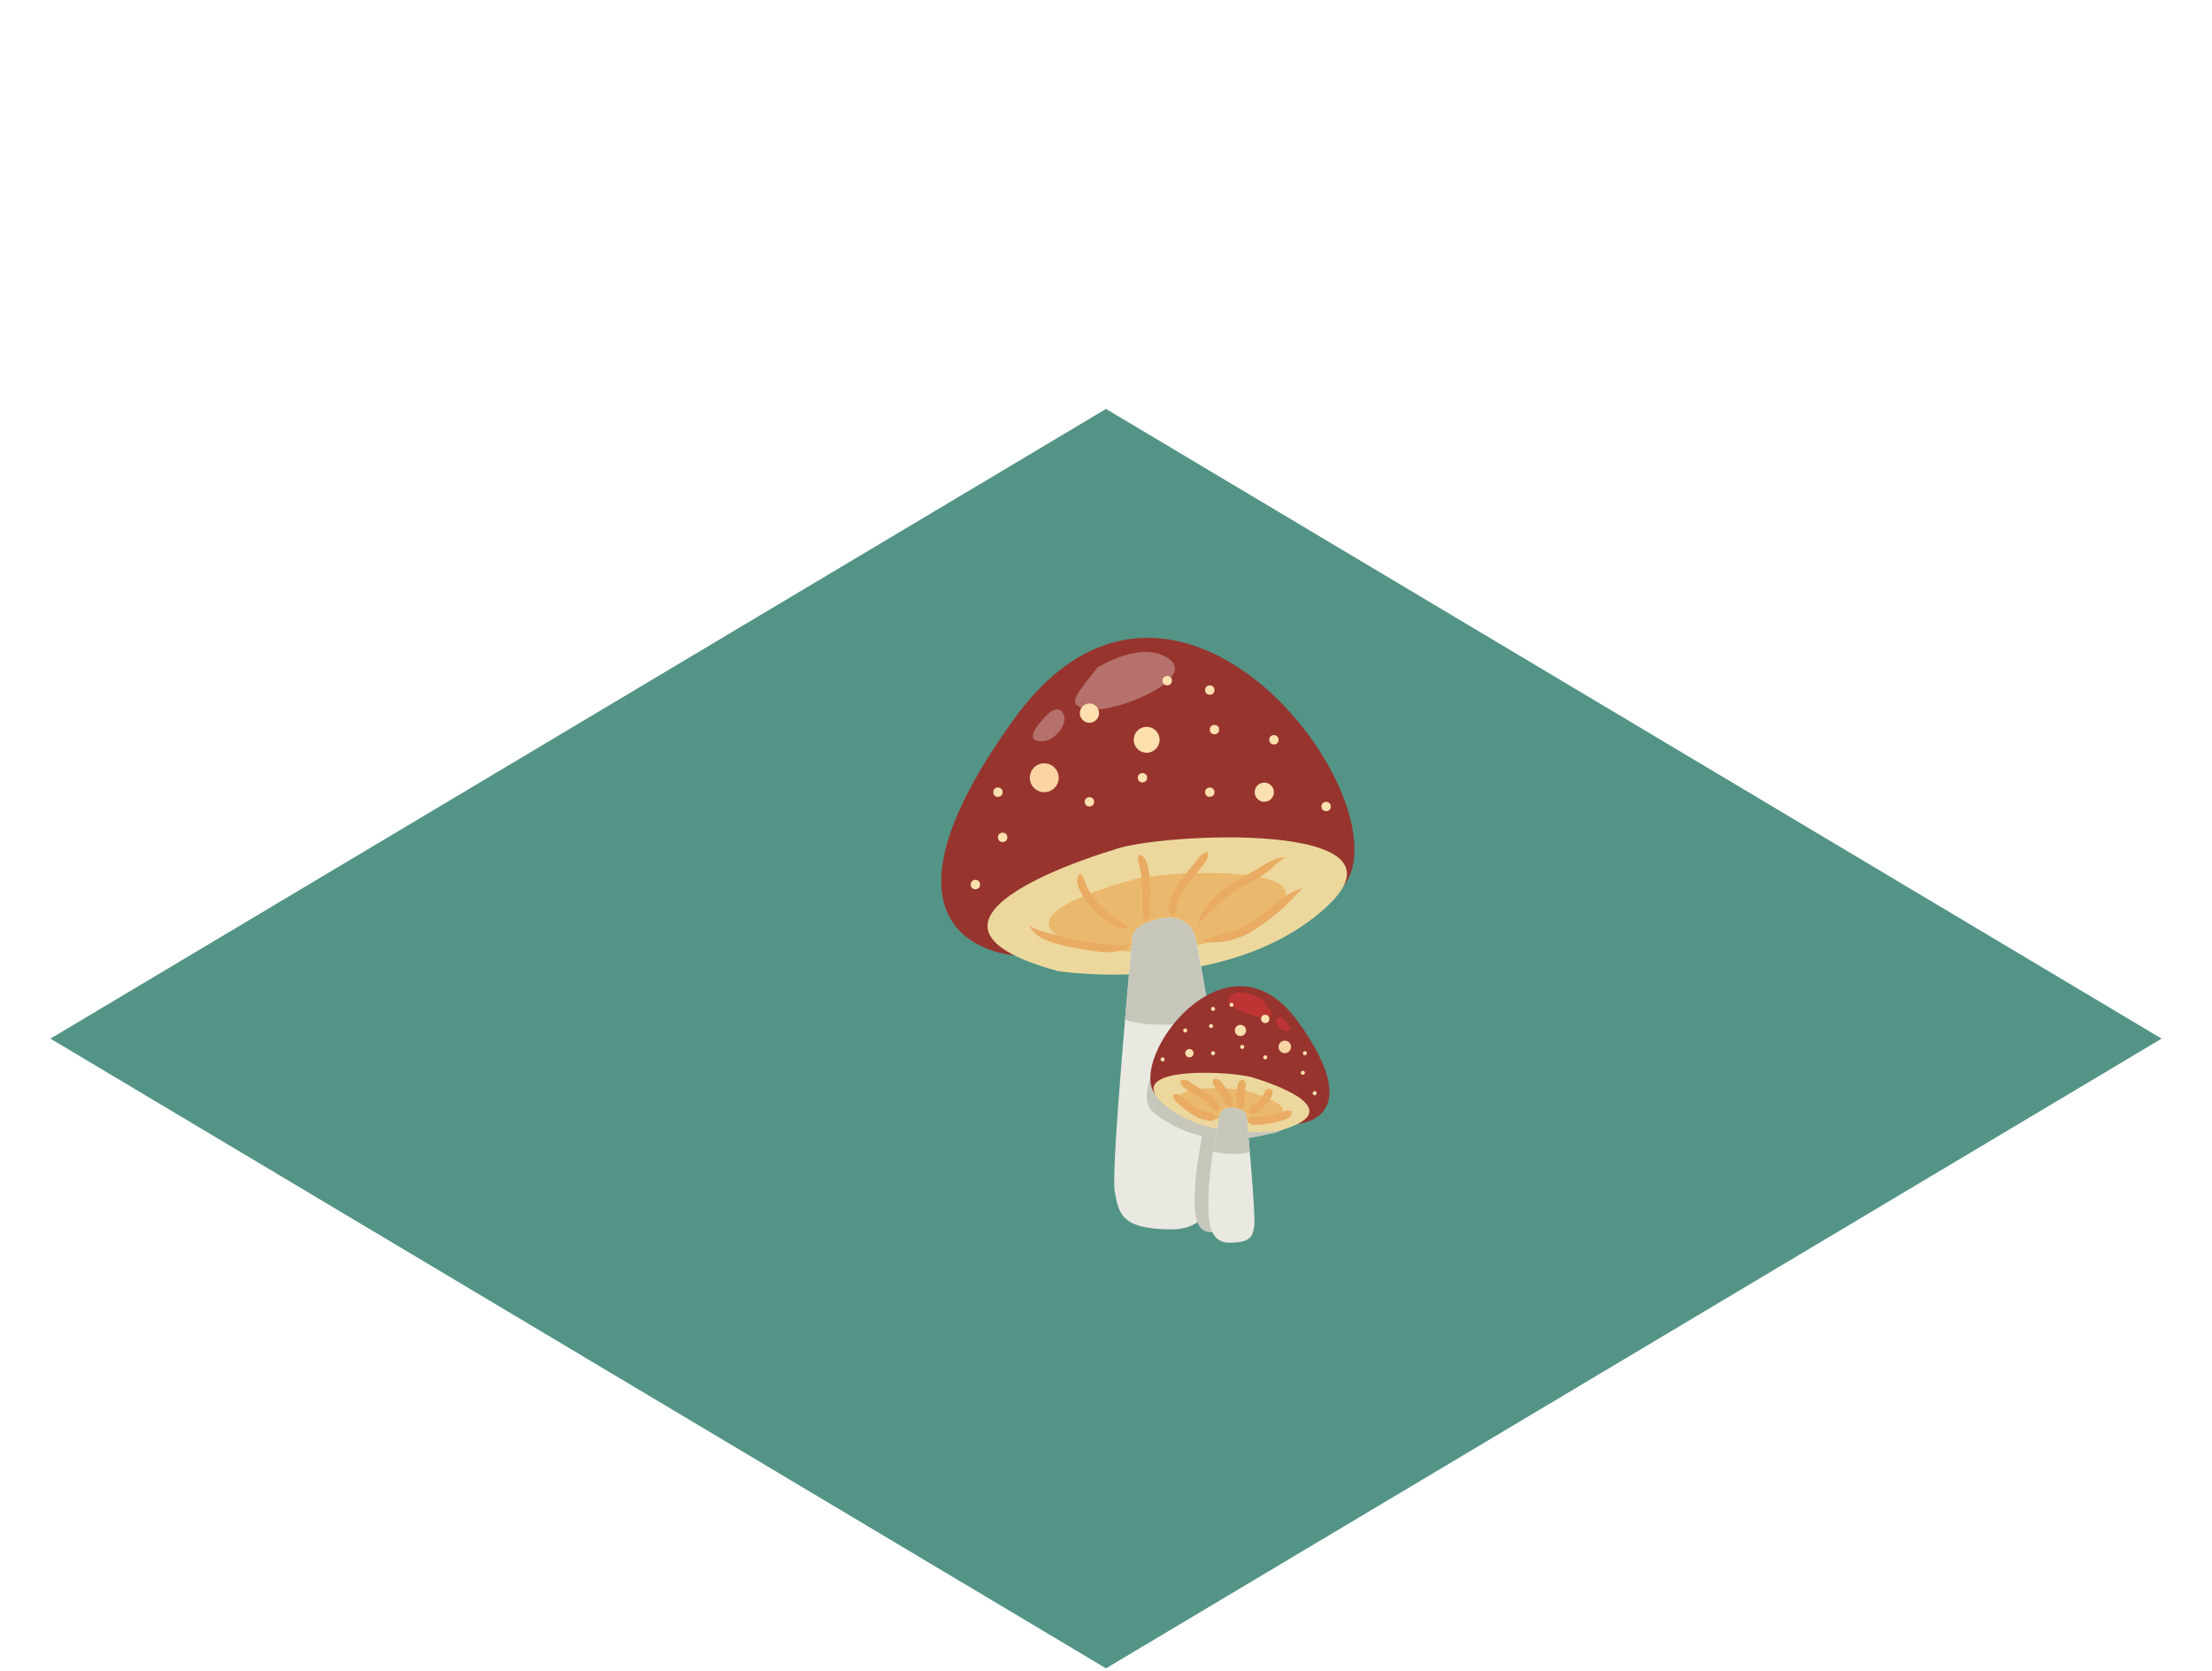 <svg version="1.1" id="BkgkrTYEG" xmlns:dc="http://purl.org/dc/elements/1.1/" xmlns:cc="http://creativecommons.org/ns#" xmlns:rdf="http://www.w3.org/1999/02/22-rdf-syntax-ns#" xmlns:svg="http://www.w3.org/2000/svg" xmlns:sodipodi="http://sodipodi.sourceforge.net/DTD/sodipodi-0.dtd" xmlns:inkscape="http://www.inkscape.org/namespaces/inkscape" sodipodi:docname="caro.svg" inkscape:version="0.48.5 r10040" xmlns="http://www.w3.org/2000/svg" xmlns:xlink="http://www.w3.org/1999/xlink" x="0px" y="0px" width="430.543px" height="325.295px" viewBox="0 0 430.543 325.295" enable-background="new 0 0 430.543 325.295">
    <style>
        #rkbxJBatEG{fill: #549487;}#BigMushroom{fill: #97342E;}#H1Ql1rTK4M{fill: #ECD89D;}#Sy4lkSpK4G{fill: #EAB96D;}#HJLxkBpFNG{fill: #E9E9E1;}#HyPlyH6YVM{fill: #C7C6BB;}#B1uxJHpF4G{opacity: 0.3;fill: #FFFFFF;}#SkYxJrTKNf{opacity: 0.3;fill: #FFFFFF;}#BkTl1SpY4f{fill: #EAAB62;}#BkWgl1H6tVM{fill: #EAAB62;}#rJrxlyr6tVz{fill: #EAAB62;}#B1Yel1rTtVG{fill: #EAAB62;}#ry6eekBpYVf{fill: #EAAB62;}#SyZWxySptNf{fill: #EAAB62;}#B1fZxyBTK4z{fill: #FAD4A3;}#Sy7Ze1BTYVG{fill: #FCE0AE;}#rkEbgJBTKNG{fill: #FCE0AE;}#HySZlkB6Y4f{fill: #FCE0AE;}#r18bxJSatNz{fill: #FCE0AE;}#HyDWxJH6tVM{fill: #FCE0AE;}#r1dZgyBpFVf{fill: #FCE0AE;}#HJtbgJSTt4z{fill: #FCE0AE;}#H1qbxyHaF4f{fill: #FCE0AE;}#SyoZg1SpYVM{fill: #FCE0AE;}#SyhWlJrpYVf{fill: #FCE0AE;}#B1p-xkr6FNf{fill: #FCE0AE;}#HkRWe1BTK4f{fill: #FCE0AE;}#ry1MxkBaYNG{fill: #FCE0AE;}#rklzlJBTYNM{fill: #FCE0AE;}#Hk-GxkrTtVG{fill: #C7C6BB;}#SmallMushroom{fill: #97342E;}#Hy7zgyB6YEf{fill: #ECD89D;}#BkNGxyHaFEf{fill: #EAB96D;}#H1UzlkB6t4f{fill: #E9E9E1;}#SywMgkraKEM{fill: #C7C6BB;}#Hkufe1S6YNM{fill: #BE3434;}#HJtGe1H6t4M{fill: #BE3434;}#SJaMxkHTK4M{fill: #EAAB62;}#B1W7e1BpYEz{fill: #EAAB62;}#rJS7gkHpYVf{fill: #EAAB62;}#ryKXxkHptVz{fill: #EAAB62;}#r1aQekrTFVf{fill: #EAAB62;}#SJZ4xyHTY4z{fill: #EAAB62;}#BJfNx1BaYNf{fill: #FAD4A3;}#rk7ElJH6K4M{fill: #FCE0AE;}#HkEVgkr6FEG{fill: #FCE0AE;}#SySNgyH6KVM{fill: #FCE0AE;}#ryUVeJBpK4f{fill: #FCE0AE;}#Byv4eJS6KEG{fill: #FCE0AE;}#BkuVlkrTtVz{fill: #FCE0AE;}#B1t4lJSaY4M{fill: #FCE0AE;}#SycVe1rTKVG{fill: #FCE0AE;}#rJiNg1r6t4M{fill: #FCE0AE;}#Hk2ElyBTYVM{fill: #FCE0AE;}#H1aVlyH6KEf{fill: #FCE0AE;}#H1AVe1BaKEG{fill: #FCE0AE;}#rk1SgyS6KNG{fill: #FCE0AE;}#H1gHxySTYVG{fill: #FCE0AE;}

	@keyframes colorchange {
		0% {
			fill: #97342e;
		}
		16.67% {
			fill: #c08346;
		}
		33.33% {
			fill: #97342e;
		}
		50% {
			fill: #83c567;
		}
		66.67% {
			fill: #97342e;
		}
		83.33% {
			fill: #a64a96;
		}
		100% {
			fill: #97342e;
		}
	}

	#BigMushroom {
		transform-origin: 50% 50% !important;
		animation: colorchange 3s linear infinite;
	}



	@keyframes scale {
		0% {
			transform: scale(1, 1);
		}
		16.67% {
			transform: scale(1.5, 1.5);
		}
		33.33% {
			transform: scale(1, 1);
		}
		50% {
			transform: scale(1.5, 1.5);
		}
		66.67% {
			transform: scale(1, 1);
		}
		83.33% {
			transform: scale(1.5, 1.5);
		}
		100% {
			transform: scale(1, 1);
		}
	}

	#SmallMushroom {
		transform-origin: 50% 50% !important;
		animation: scale 3s linear;
	}



	@keyframes Hy7zgyB6YEfAnimation {
		0% {
			transform: scale(1, 1);
		}
		16.67% {
			transform: scale(1.5, 1.5);
		}
		33.33% {
			transform: scale(1, 1);
		}
		50% {
			transform: scale(1.5, 1.5);
		}
		66.67% {
			transform: scale(1, 1);
		}
		83.33% {
			transform: scale(1.5, 1.5);
		}
		100% {
			transform: scale(1, 1);
		}
	}

	#Hy7zgyB6YEf {
		transform-origin: 50% 50% !important;
		animation: Hy7zgyB6YEfAnimation 3s linear;
	}



	@keyframes BkNGxyHaFEfAnimation {
		0% {
			transform: scale(1, 1);
		}
		16.67% {
			transform: scale(1.5, 1.5);
		}
		33.33% {
			transform: scale(1, 1);
		}
		50% {
			transform: scale(1.5, 1.5);
		}
		66.67% {
			transform: scale(1, 1);
		}
		83.33% {
			transform: scale(1.5, 1.5);
		}
		100% {
			transform: scale(1, 1);
		}
	}

	#BkNGxyHaFEf {
		transform-origin: 50% 50% !important;
		animation: BkNGxyHaFEfAnimation 3s linear;
	}
    </style>
    <svg version="1.1" id="BkgkrTYEG" xmlns:dc="http://purl.org/dc/elements/1.1/" xmlns:cc="http://creativecommons.org/ns#" xmlns:rdf="http://www.w3.org/1999/02/22-rdf-syntax-ns#" xmlns:svg="http://www.w3.org/2000/svg" xmlns:sodipodi="http://sodipodi.sourceforge.net/DTD/sodipodi-0.dtd" xmlns:inkscape="http://www.inkscape.org/namespaces/inkscape" sodipodi:docname="caro.svg" inkscape:version="0.48.5 r10040" xmlns="http://www.w3.org/2000/svg" xmlns:xlink="http://www.w3.org/1999/xlink" x="0px" y="0px" width="430.543px" height="325.295px" viewBox="0 0 430.543 325.295" enable-background="new 0 0 430.543 325.295" xml:space="preserve"><defs><inkscape:perspective id="perspective2985" inkscape:vp_z="744.09448 : 526.18109 : 1" inkscape:vp_y="0 : 1000 : 0" inkscape:vp_x="0 : 526.18109 : 1" sodipodi:type="inkscape:persp3d" inkscape:persp3d-origin="372.04724 : 350.78739 : 1"></inkscape:perspective></defs><sodipodi:namedview units="mm" fit-margin-left="0" fit-margin-top="0" showguides="true" showgrid="false" inkscape:cy="150.5455" inkscape:cx="169.11117" inkscape:zoom="1.979899" borderopacity="1.0" bordercolor="#666666" pagecolor="#ffffff" id="SyxxkSpFNM" fit-margin-bottom="0" fit-margin-right="0" inkscape:guide-bbox="true" inkscape:window-maximized="0" inkscape:window-y="44" inkscape:window-x="4" inkscape:window-height="1036" inkscape:window-width="1920" inkscape:object-nodes="true" inkscape:current-layer="layer1" inkscape:document-units="mm" inkscape:pageshadow="2" inkscape:pageopacity="0.0"></sodipodi:namedview><path id="rkbxJBatEG" inkscape:connector-curvature="0" d="M420.733,202.206L215.272,79.612L9.812,202.206&#10;&#9;l205.461,122.595L420.733,202.206z"/><path d="M197.398,185.968c0,0-31.944-1.806,0-46.018c31.944-44.213,76.685,16.915,64.043,32.686&#10;&#9;C261.441,172.636,238.67,196.616,197.398,185.968z" id="BigMushroom"/><path d="M205.999,189.079c0,0,32.896,4.988,51.995-12.344c19.101-17.333-32.995-14.502-41.13-11.318&#10;&#9;C216.864,165.417,169.568,179.14,205.999,189.079z" id="H1Ql1rTK4M"/><path d="M213.212,184.817c0,0,21.699,2.847,34.3-7.045c12.6-9.892-21.766-8.275-27.134-6.459&#10;&#9;C220.378,171.313,189.18,179.146,213.212,184.817z" id="Sy4lkSpK4G"/><g><path d="M220.412,182.388c0,0-4.244,45.274-3.447,49.52c0.795,4.244,1.061,7.428,11.141,7.428&#10;&#9;&#9;c10.082,0,9.815-11.938,9.285-23.875c-0.531-11.938-4.51-32.1-4.51-32.1s-0.796-7.517-10.081-3.536&#10;&#9;&#9;C222.799,179.823,220.588,180.791,220.412,182.388z" id="HJLxkBpFNG"/><path d="M235.473,198.34c-0.709-4.058-2.593-14.979-2.593-14.979s-0.796-7.517-10.081-3.536&#10;&#9;&#9;c0,0-2.211,0.968-2.388,2.563c0,0-1.03,11.59-1.438,16.153C222.625,199.726,229.636,199.97,235.473,198.34z" id="HyPlyH6YVM"/></g><path d="M213.648,129.958c0,0,8.702-5.553,13.965-1.625c5.264,3.927-10.021,10.248-14.887,9.748&#10;&#9;C207.86,137.579,208.03,136.754,213.648,129.958z" id="B1uxJHpF4G"/><path d="M204.06,138.934c0,0-5.18,4.791-1.997,5.334s5.975-3.478,4.915-5.334&#10;&#9;C205.917,137.077,204.06,138.934,204.06,138.934z" id="SkYxJrTKNf"/><g><g><g><path d="M200.439,180.035c0.068,0.503,0.348,0.998,0.683,1.332c0.16,0.192,0.337,0.351,0.52,0.497&#10;&#9;&#9;&#9;&#9;c0.182,0.154,0.37,0.303,0.568,0.424c0.79,0.529,1.692,0.927,2.869,1.277c0.399,0.119,1.049,0.307,2.409,0.623&#10;&#9;&#9;&#9;&#9;c0.516,0.125,1.748,0.361,1.748,0.361s1.029,0.204,1.603,0.297c1.827,0.303,2.976,0.434,3.585,0.484&#10;&#9;&#9;&#9;&#9;c1.229,0.102,2.221,0.059,3.146-0.16c0.898-0.223,1.855-0.579,2.5-1.422c-0.942,0.423-1.76,0.313-2.604,0.282&#10;&#9;&#9;&#9;&#9;c-0.846-0.054-1.741-0.147-2.9-0.255c-0.57-0.053-1.678-0.182-3.467-0.479c-0.559-0.1-1.567-0.278-1.567-0.278&#10;&#9;&#9;&#9;&#9;s-1.194-0.254-1.698-0.36c-1.316-0.304-1.938-0.48-2.317-0.591c-0.878-0.254-1.63-0.471-2.808-0.811&#10;&#9;&#9;&#9;&#9;c-0.211-0.055-0.404-0.123-0.601-0.191c-0.203-0.065-0.402-0.133-0.587-0.228C201.113,180.679,200.757,180.457,200.439,180.035z" id="BkTl1SpY4f"/></g></g></g><g><g><g><path d="M210.269,169.951c-0.535,0.642-0.8,1.313-0.536,2.208c0.088,0.519,0.704,1.885,1.474,2.96&#10;&#9;&#9;&#9;&#9;c0.754,1.088,1.582,1.942,1.582,1.942s0.81,0.869,1.821,1.694c0.999,0.841,2.23,1.595,2.683,1.793&#10;&#9;&#9;&#9;&#9;c0.791,0.409,1.448,0.337,2.234,0.03c-0.564-0.671-0.824-1.036-1.517-1.415c-0.377-0.176-1.485-0.854-2.408-1.623&#10;&#9;&#9;&#9;&#9;c-0.931-0.756-1.68-1.551-1.68-1.551s-0.755-0.793-1.425-1.767c-0.684-0.966-1.199-2.117-1.267-2.502&#10;&#9;&#9;&#9;&#9;C211.005,171.01,210.734,170.705,210.269,169.951z" id="BkWgl1H6tVM"/></g></g></g><g><g><g><path d="M221.568,166.373c-0.008,0.815-0.123,1.174,0.089,1.821c0.116,0.338,0.393,1.436,0.507,2.51&#10;&#9;&#9;&#9;&#9;c0.131,1.064,0.17,2.061,0.17,2.061s0.05,0.988,0.057,2.088c0,1.104,0.002,2.31,0.002,2.711c0.006,0.744,0.272,1.177,0.772,1.795&#10;&#9;&#9;&#9;&#9;c0.496-0.625,0.769-1.036,0.786-1.782c0.01-0.402,0.021-1.618,0.008-2.74c-0.009-1.121-0.066-2.149-0.066-2.149&#10;&#9;&#9;&#9;&#9;s-0.033-1.024-0.17-2.166c-0.115-1.14-0.426-2.4-0.586-2.82C222.873,166.937,222.335,166.54,221.568,166.373z" id="rJrxlyr6tVz"/></g></g></g><g><g><g><path d="M235.064,165.755c-0.791,0.364-1.242,0.574-1.74,1.225c-0.26,0.354-1.104,1.397-1.912,2.371&#10;&#9;&#9;&#9;&#9;c-0.809,0.969-1.514,1.914-1.514,1.914s-0.724,0.932-1.366,2.107c-0.671,1.165-1.041,2.68-1.046,3.204&#10;&#9;&#9;&#9;&#9;c-0.058,0.473,0.066,0.858,0.19,1.19c0.179,0.328,0.435,0.61,0.736,0.895c0.181-0.41,0.315-0.708,0.403-0.997&#10;&#9;&#9;&#9;&#9;c0.144-0.294,0.164-0.573,0.222-0.937c0.015-0.393,0.294-1.582,0.876-2.612c0.561-1.033,1.236-1.921,1.236-1.921&#10;&#9;&#9;&#9;&#9;s0.666-0.885,1.473-1.846c0.801-0.959,1.682-2.049,1.952-2.438C235.085,167.206,235.145,166.606,235.064,165.755z" id="B1Yel1rTtVG"/></g></g></g><g><g><g><path d="M250.268,166.974c-1.045-0.156-1.978,0.215-2.797,0.584c-0.834,0.383-1.654,0.938-2.585,1.529&#10;&#9;&#9;&#9;&#9;c-0.325,0.199-0.918,0.52-2.103,1.189c-0.596,0.314-2.026,1.185-2.026,1.185s-0.3,0.176-0.684,0.399&#10;&#9;&#9;&#9;&#9;c-0.191,0.113-0.403,0.238-0.609,0.358c-0.196,0.144-0.389,0.281-0.548,0.396c-0.755,0.577-1.416,0.981-1.85,1.413&#10;&#9;&#9;&#9;&#9;c-0.443,0.416-0.771,0.723-0.996,0.933c-0.223,0.216-0.442,0.412-0.629,0.622c-0.159,0.211-0.319,0.42-0.488,0.641&#10;&#9;&#9;&#9;&#9;c-0.305,0.416-0.57,0.81-0.813,1.198c-0.445,0.81-0.727,1.658-1.07,2.612c0.775-0.704,1.354-1.307,1.979-1.917&#10;&#9;&#9;&#9;&#9;c0.332-0.291,0.656-0.597,0.991-0.939c0.176-0.188,0.343-0.366,0.512-0.546c0.187-0.182,0.398-0.355,0.607-0.554&#10;&#9;&#9;&#9;&#9;c0.209-0.193,0.514-0.478,0.928-0.86c0.399-0.4,1.021-0.771,1.72-1.308c0.146-0.108,0.324-0.237,0.508-0.371&#10;&#9;&#9;&#9;&#9;c0.198-0.117,0.403-0.239,0.588-0.351c0.369-0.22,0.658-0.393,0.658-0.393s1.402-0.813,1.994-1.156&#10;&#9;&#9;&#9;&#9;c1.205-0.685,1.775-0.994,2.141-1.222c1.087-0.707,1.74-1.323,2.4-1.905C248.761,167.947,249.302,167.323,250.268,166.974z" id="ry6eekBpYVf"/></g></g></g><g><g><g><path d="M253.496,172.911c-1.945,0.641-3.271,1.361-5.063,2.917c-0.309,0.274-0.812,0.683-1.852,1.521&#10;&#9;&#9;&#9;&#9;c-0.303,0.252-0.87,0.657-1.332,1.012c-0.466,0.34-0.85,0.619-0.85,0.619s-0.318,0.248-0.74,0.506&#10;&#9;&#9;&#9;&#9;c-0.426,0.248-0.92,0.619-1.307,0.783c-0.388,0.188-0.729,0.379-1.052,0.521c-0.336,0.117-0.634,0.223-0.897,0.315&#10;&#9;&#9;&#9;&#9;c-0.528,0.181-0.905,0.343-1.192,0.394c-0.563,0.137-1.063,0.276-1.524,0.423c-0.465,0.139-0.904,0.246-1.324,0.389&#10;&#9;&#9;&#9;&#9;c-0.84,0.291-1.649,0.569-2.609,0.952c1.023,0.111,1.887,0.214,2.798,0.179c0.456-0.018,0.925-0.026,1.429-0.104&#10;&#9;&#9;&#9;&#9;c0.504-0.084,1.043-0.193,1.646-0.335c0.301-0.05,0.726-0.224,1.306-0.42c0.289-0.103,0.617-0.22,0.986-0.349&#10;&#9;&#9;&#9;&#9;c0.359-0.155,0.748-0.367,1.184-0.582c0.441-0.191,0.963-0.582,1.426-0.858c0.457-0.286,0.776-0.539,0.776-0.539&#10;&#9;&#9;&#9;&#9;s0.399-0.287,0.884-0.634c0.471-0.355,1.022-0.749,1.347-1.021c1.099-0.885,1.618-1.313,1.915-1.582&#10;&#9;&#9;&#9;&#9;C251.262,175.411,252.057,174.419,253.496,172.911z" id="SyZWxySptNf"/></g></g></g><circle cx="203.252" cy="151.418" r="2.813" id="B1fZxyBTK4z"/><circle cx="223.182" cy="144.026" r="2.521" id="Sy7Ze1BTYVG"/><circle cx="212.045" cy="138.838" r="1.87" id="rkEbgJBTKNG"/><circle cx="246.083" cy="154.23" r="1.871" id="HySZlkB6Y4f"/><circle cx="247.953" cy="144.026" r="0.912" id="r18bxJSatNz"/><circle cx="189.849" cy="172.207" r="0.913" id="HyDWxJH6tVM"/><circle cx="194.243" cy="154.23" r="0.913" id="r1dZgyBpFVf"/><circle cx="236.384" cy="142.041" r="0.912" id="HJtbgJSTt4z"/><circle cx="222.374" cy="151.417" r="0.913" id="H1qbxyHaF4f"/><circle cx="258.114" cy="157.014" r="0.913" id="SyoZg1SpYVM"/><circle cx="235.471" cy="154.23" r="0.913" id="SyhWlJrpYVf"/><circle cx="235.471" cy="134.343" r="0.913" id="B1p-xkr6FNf"/><circle cx="227.191" cy="132.517" r="0.913" id="HkRWe1BTK4f"/><circle cx="212.045" cy="156.101" r="0.913" id="ry1MxkBaYNG"/><circle cx="195.155" cy="163.026" r="0.913" id="rklzlJBTYNM"/><path d="M246.92,204.31c-11.447-15.844-27.479,6.062-22.95,11.713c0,0,3.474,3.653,9.991,5.138&#10;&#9;c-0.416,2.272-1.23,7.045-1.372,10.208c-0.19,4.277-0.286,8.555,3.326,8.555s3.708-1.14,3.994-2.662&#10;&#9;c0.217-1.166-0.625-10.99-1.032-15.496c2.41,0.061,5.094-0.203,8.043-0.965C246.92,220.799,258.367,220.151,246.92,204.31z" id="Hk-GxkrTtVG"/><path d="M252.611,218.797c0,0,13.85-0.782,0-19.948c-13.846-19.166-33.238,7.332-27.76,14.168&#10;&#9;C224.852,213.017,234.723,223.412,252.611,218.797z" id="SmallMushroom"/><path d="M248.883,220.146c0,0-14.258,2.162-22.538-5.352c-8.278-7.514,14.306-6.287,17.83-4.906&#10;&#9;C244.175,209.888,264.678,215.836,248.883,220.146z" id="Hy7zgyB6YEf"/><path d="M245.758,218.298c0,0-9.406,1.233-14.869-3.054c-5.462-4.288,9.437-3.588,11.764-2.8&#10;&#9;C242.652,212.444,256.174,215.838,245.758,218.298z" id="BkNGxyHaFEf"/><g><path d="M242.637,217.244c0,0,1.84,19.625,1.494,21.465c-0.344,1.84-0.46,3.22-4.828,3.22&#10;&#9;&#9;c-4.371,0-4.256-5.176-4.025-10.35c0.231-5.174,1.955-13.913,1.955-13.913s0.346-3.259,4.371-1.533&#10;&#9;&#9;C241.604,216.133,242.561,216.552,242.637,217.244z" id="H1UzlkB6t4f"/><path d="M236.109,224.159c0.307-1.76,1.123-6.493,1.123-6.493s0.346-3.259,4.371-1.533c0,0,0.957,0.419,1.033,1.111&#10;&#9;&#9;c0,0,0.447,5.022,0.624,7.001C241.678,224.76,238.637,224.865,236.109,224.159z" id="SywMgkraKEM"/></g><path d="M245.566,194.519c0,0-3.769-2.408-6.051-0.707c-2.283,1.703,4.344,4.443,6.451,4.227&#10;&#9;C248.078,197.819,248.004,197.463,245.566,194.519z" id="Hkufe1S6YNM"/><path d="M249.725,198.406c0,0,2.244,2.079,0.866,2.313c-1.38,0.235-2.591-1.508-2.131-2.313&#10;&#9;C248.92,197.604,249.725,198.406,249.725,198.406z" id="HJtGe1H6t4M"/><g><g><g><path d="M251.293,216.224c-0.329,0.111-0.514,0.008-0.71-0.007c-0.175-0.026-0.337-0.013-0.532,0.071&#10;&#9;&#9;&#9;&#9;c-0.197,0.099-0.908,0.359-1.617,0.533c-0.703,0.178-1.363,0.299-1.363,0.299s-0.659,0.123-1.389,0.217&#10;&#9;&#9;&#9;&#9;c-0.727,0.104-1.464,0.107-1.688,0.092c-0.198-0.022-0.368,0.038-0.521,0.113c-0.188,0.096-0.336,0.215-0.687,0.292&#10;&#9;&#9;&#9;&#9;c0.044,0.664,0.506,1.09,1.08,1.149c0.323,0.039,1.243,0.027,2.02-0.09c0.773-0.104,1.468-0.24,1.468-0.24&#10;&#9;&#9;&#9;&#9;s0.696-0.119,1.463-0.311c0.767-0.183,1.613-0.486,1.903-0.646c0.263-0.132,0.451-0.316,0.569-0.579&#10;&#9;&#9;&#9;&#9;C251.4,216.888,251.457,216.503,251.293,216.224z" id="SJaMxkHTK4M"/></g></g></g><g><g><g><path d="M247.035,211.854c-0.485,0.357-0.755,0.387-0.842,0.644c-0.022,0.13-0.219,0.567-0.49,0.956&#10;&#9;&#9;&#9;&#9;c-0.268,0.389-0.574,0.715-0.574,0.715s-0.309,0.323-0.688,0.631c-0.379,0.313-0.823,0.586-0.967,0.655&#10;&#9;&#9;&#9;&#9;c-0.271,0.155-0.271,0.438-0.453,1.006c0.402,0.409,0.801,0.563,1.172,0.379c0.217-0.092,0.785-0.44,1.24-0.823&#10;&#9;&#9;&#9;&#9;c0.463-0.379,0.83-0.775,0.83-0.775s0.379-0.389,0.73-0.893c0.357-0.496,0.652-1.149,0.697-1.412&#10;&#9;&#9;&#9;&#9;C247.816,212.495,247.549,212.101,247.035,211.854z" id="B1W7e1BpYEz"/></g></g></g><g><g><g><path d="M242.135,210.302c-0.496-0.111-0.994,0.074-1.085,0.43c-0.028,0.099-0.114,0.312-0.161,0.547&#10;&#9;&#9;&#9;&#9;c-0.041,0.231-0.095,0.511-0.128,0.771c-0.047,0.511-0.071,0.97-0.071,0.97s-0.028,0.457-0.032,0.948&#10;&#9;&#9;&#9;&#9;c-0.009,0.494-0.003,1.021,0.006,1.196c0.014,0.322,0.282,0.496,0.782,0.77c0.498-0.266,0.768-0.459,0.777-0.781&#10;&#9;&#9;&#9;&#9;c0-0.176,0.002-0.689,0.004-1.164c0.012-0.467,0.021-0.889,0.021-0.889s0.029-0.416,0.072-0.863&#10;&#9;&#9;&#9;&#9;c0.035-0.211,0.072-0.434,0.104-0.621c0.035-0.182,0.087-0.295,0.102-0.366C242.58,210.965,242.383,210.888,242.135,210.302z" id="rJS7gkHpYVf"/></g></g></g><g><g><g><path d="M236.286,210.034c-0.281,0.508-0.367,0.877-0.144,1.197c0.121,0.181,0.514,0.664,0.857,1.076&#10;&#9;&#9;&#9;&#9;c0.35,0.414,0.626,0.779,0.626,0.779s0.28,0.373,0.499,0.78c0.229,0.409,0.322,0.832,0.332,0.965&#10;&#9;&#9;&#9;&#9;c0.032,0.252,0.288,0.371,0.711,0.795c0.546-0.174,0.875-0.469,0.842-0.946c0.001-0.265-0.186-1.014-0.502-1.557&#10;&#9;&#9;&#9;&#9;c-0.302-0.551-0.629-0.966-0.629-0.966s-0.316-0.429-0.667-0.851c-0.333-0.41-0.694-0.856-0.817-1.009&#10;&#9;&#9;&#9;&#9;C237.182,210.035,236.875,210.054,236.286,210.034z" id="ryKXxkHptVz"/></g></g></g><g><g><g><path d="M229.693,210.563c0.212,0.272,0.238,0.502,0.33,0.686c0.086,0.189,0.195,0.337,0.396,0.477&#10;&#9;&#9;&#9;&#9;c0.115,0.084,0.346,0.248,0.627,0.448c0.137,0.101,0.352,0.242,0.527,0.347c0.17,0.097,0.345,0.196,0.515,0.295&#10;&#9;&#9;&#9;&#9;c0.685,0.392,1.306,0.746,1.306,0.746s0.153,0.092,0.394,0.23c0.207,0.152,0.487,0.357,0.78,0.575&#10;&#9;&#9;&#9;&#9;c0.263,0.251,0.551,0.502,0.773,0.733c0.209,0.244,0.381,0.444,0.469,0.547c0.313,0.373,0.654,0.461,1.34,0.576&#10;&#9;&#9;&#9;&#9;c0.177-0.617,0.238-1.078-0.111-1.539c-0.102-0.121-0.303-0.362-0.549-0.656c-0.266-0.277-0.605-0.578-0.924-0.872&#10;&#9;&#9;&#9;&#9;c-0.35-0.255-0.684-0.498-0.93-0.679c-0.246-0.142-0.406-0.232-0.406-0.232s-0.635-0.369-1.332-0.775&#10;&#9;&#9;&#9;&#9;c-0.174-0.101-0.354-0.203-0.525-0.305c-0.165-0.098-0.271-0.17-0.422-0.275c-0.296-0.205-0.539-0.373-0.661-0.459&#10;&#9;&#9;&#9;&#9;c-0.245-0.156-0.496-0.224-0.767-0.211C230.258,210.231,229.93,210.33,229.693,210.563z" id="r1aQekrTFVf"/></g></g></g><g><g><g><path d="M228.296,213.137c0.138,0.704,0.196,1.017,0.597,1.38c0.229,0.17,0.857,0.754,1.561,1.31&#10;&#9;&#9;&#9;&#9;c0.682,0.536,1.305,0.971,1.305,0.971s0.166,0.11,0.45,0.271c0.287,0.149,0.651,0.408,1.08,0.572&#10;&#9;&#9;&#9;&#9;c0.864,0.348,1.807,0.518,2.112,0.56c0.576,0.092,0.931-0.144,1.453-0.575c-0.396-0.557-0.668-0.855-1.184-0.961&#10;&#9;&#9;&#9;&#9;c-0.283-0.049-1.125-0.211-1.798-0.479c-0.343-0.131-0.627-0.343-0.858-0.455c-0.226-0.123-0.371-0.209-0.373-0.218&#10;&#9;&#9;&#9;&#9;c0,0-0.605-0.432-1.221-0.921c-0.595-0.471-1.292-1.109-1.553-1.291C229.43,212.933,228.916,212.964,228.296,213.137z" id="SJZ4xyHTY4z"/></g></g></g><circle cx="250.075" cy="203.819" r="1.219" id="BJfNx1BaYNf"/><circle cx="241.438" cy="200.615" r="1.092" id="rk7ElJH6K4M"/><circle cx="246.264" cy="198.365" r="0.81" id="HkEVgkr6FEG"/><path d="M230.697,205.039c0,0.446,0.363,0.812,0.813,0.812c0.445,0,0.811-0.365,0.811-0.812&#10;&#9;c0-0.447-0.364-0.812-0.811-0.812C231.061,204.228,230.697,204.592,230.697,205.039z" id="SySNgyH6KVM"/><circle cx="230.698" cy="200.615" r="0.396" id="ryUVeJBpK4f"/><circle cx="255.886" cy="212.83" r="0.396" id="Byv4eJS6KEG"/><circle cx="253.98" cy="205.039" r="0.396" id="BkuVlkrTtVz"/><circle cx="235.713" cy="199.755" r="0.396" id="B1t4lJSaY4M"/><circle cx="241.786" cy="203.819" r="0.395" id="SycVe1rTKVG"/><circle cx="226.294" cy="206.245" r="0.395" id="rJiNg1r6t4M"/><circle cx="236.109" cy="205.039" r="0.396" id="Hk2ElyBTYVM"/><circle cx="236.109" cy="196.417" r="0.396" id="H1aVlyH6KEf"/><circle cx="239.699" cy="195.626" r="0.396" id="H1AVe1BaKEG"/><circle cx="246.264" cy="205.85" r="0.396" id="rk1SgyS6KNG"/><circle cx="253.586" cy="208.852" r="0.396" id="H1gHxySTYVG"/></svg>
</svg>
